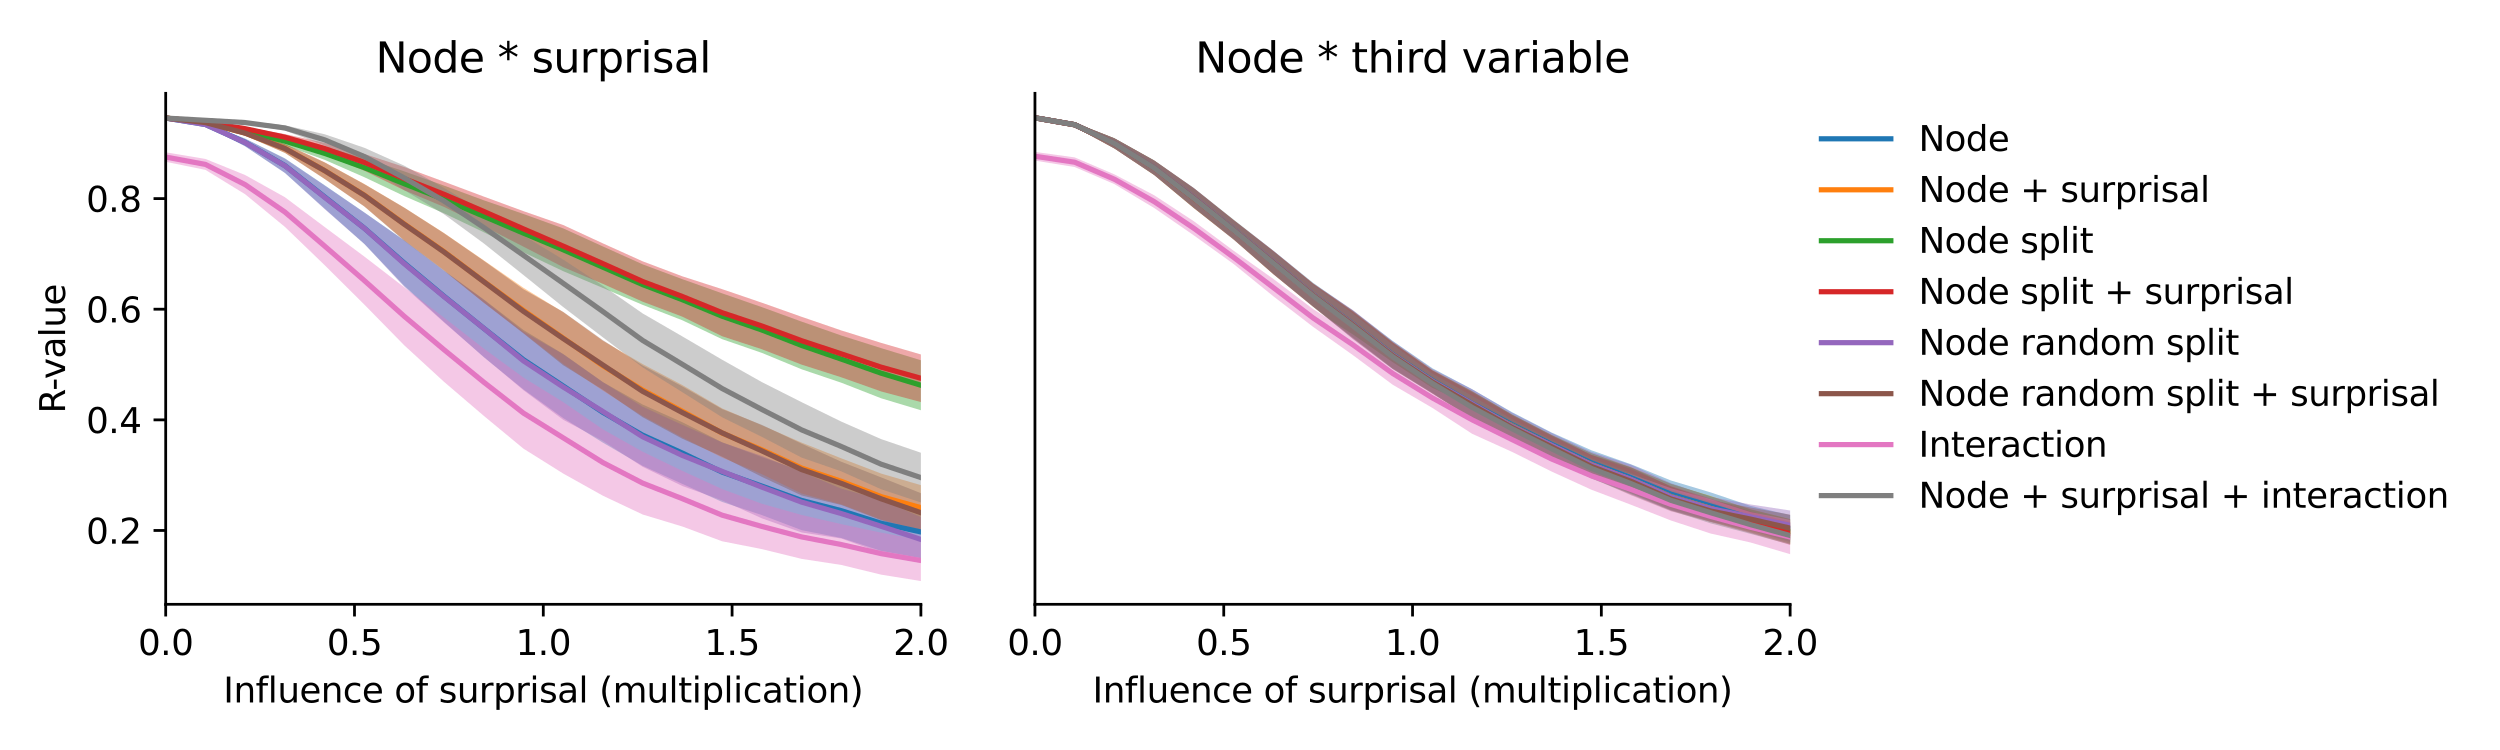 <?xml version="1.0" encoding="utf-8" standalone="no"?>
<!DOCTYPE svg PUBLIC "-//W3C//DTD SVG 1.1//EN"
  "http://www.w3.org/Graphics/SVG/1.1/DTD/svg11.dtd">
<svg xmlns:xlink="http://www.w3.org/1999/xlink" width="720pt" height="216pt" viewBox="0 0 720 216" xmlns="http://www.w3.org/2000/svg" version="1.1">
 <defs>
  <style type="text/css">*{stroke-linejoin: round; stroke-linecap: butt}</style>
 </defs>
 <g id="figure_1">
  <g id="patch_1">
   <path d="M 0 216 
L 720 216 
L 720 0 
L 0 0 
z
" style="fill: #ffffff"/>
  </g>
  <g id="axes_1">
   <g id="patch_2">
    <path d="M 47.72 174.04 
L 265.215 174.04 
L 265.215 26.88 
L 47.72 26.88 
z
" style="fill: #ffffff"/>
   </g>
   <g id="PolyCollection_1">
    <path d="M 47.72 33.611 
L 47.72 34.358 
L 59.167 36.194 
L 70.614 42.123 
L 82.061 49.792 
L 93.508 60.082 
L 104.956 70.255 
L 116.403 82.282 
L 127.85 92.679 
L 139.297 102.847 
L 150.744 112.144 
L 162.191 120.393 
L 173.638 127.491 
L 185.085 134.162 
L 196.532 139.368 
L 207.979 144.567 
L 219.427 148.345 
L 230.874 152.686 
L 242.321 154.95 
L 253.768 158.657 
L 265.215 160.767 
L 265.215 145.644 
L 265.215 145.644 
L 253.768 142.733 
L 242.321 139.215 
L 230.874 135.587 
L 219.427 131.66 
L 207.979 127.378 
L 196.532 121.619 
L 185.085 116.511 
L 173.638 110.052 
L 162.191 101.937 
L 150.744 95.035 
L 139.297 86.209 
L 127.85 77.917 
L 116.403 69.199 
L 104.956 61.21 
L 93.508 53.353 
L 82.061 45.614 
L 70.614 39.932 
L 59.167 35.494 
L 47.72 33.611 
z
" clip-path="url(#pf34ad779d3)" style="fill: #1f77b4; fill-opacity: 0.4"/>
   </g>
   <g id="PolyCollection_2">
    <path d="M 47.72 33.624 
L 47.72 34.369 
L 59.167 35.652 
L 70.614 39.043 
L 82.061 44.03 
L 93.508 51.537 
L 104.956 59.458 
L 116.403 69.193 
L 127.85 77.836 
L 139.297 87.132 
L 150.744 95.892 
L 162.191 104.838 
L 173.638 112.522 
L 185.085 119.844 
L 196.532 126.011 
L 207.979 131.811 
L 219.427 136.585 
L 230.874 142.152 
L 242.321 145.275 
L 253.768 149.672 
L 265.215 152.697 
L 265.215 139.725 
L 265.215 139.725 
L 253.768 136.388 
L 242.321 132.012 
L 230.874 127.476 
L 219.427 122.502 
L 207.979 117.616 
L 196.532 110.908 
L 185.085 104.849 
L 173.638 98.169 
L 162.191 89.894 
L 150.744 82.871 
L 139.297 74.961 
L 127.85 67.093 
L 116.403 59.783 
L 104.956 53.004 
L 93.508 46.751 
L 82.061 41.451 
L 70.614 37.613 
L 59.167 34.932 
L 47.72 33.624 
z
" clip-path="url(#pf34ad779d3)" style="fill: #ff7f0e; fill-opacity: 0.4"/>
   </g>
   <g id="PolyCollection_3">
    <path d="M 47.72 33.622 
L 47.72 34.371 
L 59.167 35.75 
L 70.614 38.404 
L 82.061 41.867 
L 93.508 46.04 
L 104.956 51.048 
L 116.403 56.463 
L 127.85 61.419 
L 139.297 66.871 
L 150.744 72.666 
L 162.191 78.093 
L 173.638 82.944 
L 185.085 87.806 
L 196.532 92.25 
L 207.979 97.687 
L 219.427 101.638 
L 230.874 106.362 
L 242.321 110.234 
L 253.768 114.71 
L 265.215 118.155 
L 265.215 103.754 
L 265.215 103.754 
L 253.768 100.261 
L 242.321 96.642 
L 230.874 92.627 
L 219.427 88.46 
L 207.979 84.484 
L 196.532 80.412 
L 185.085 76.136 
L 173.638 70.984 
L 162.191 65.77 
L 150.744 61.624 
L 139.297 57.673 
L 127.85 53.441 
L 116.403 49.347 
L 104.956 45.535 
L 93.508 42.325 
L 82.061 39.418 
L 70.614 37.253 
L 59.167 35.086 
L 47.72 33.622 
z
" clip-path="url(#pf34ad779d3)" style="fill: #2ca02c; fill-opacity: 0.4"/>
   </g>
   <g id="PolyCollection_4">
    <path d="M 47.72 33.637 
L 47.72 34.379 
L 59.167 35.557 
L 70.614 37.566 
L 82.061 40.4 
L 93.508 44.434 
L 104.956 49.192 
L 116.403 54.8 
L 127.85 59.585 
L 139.297 65.172 
L 150.744 71.037 
L 162.191 76.941 
L 173.638 81.76 
L 185.085 86.891 
L 196.532 91.211 
L 207.979 96.843 
L 219.427 100.59 
L 230.874 105.021 
L 242.321 108.676 
L 253.768 112.741 
L 265.215 115.801 
L 265.215 102.082 
L 265.215 102.082 
L 253.768 98.746 
L 242.321 95.174 
L 230.874 91.242 
L 219.427 87.184 
L 207.979 83.28 
L 196.532 79.586 
L 185.085 75.26 
L 173.638 70.097 
L 162.191 64.802 
L 150.744 60.809 
L 139.297 56.601 
L 127.85 52.315 
L 116.403 48.094 
L 104.956 44.351 
L 93.508 41.142 
L 82.061 38.624 
L 70.614 36.558 
L 59.167 34.841 
L 47.72 33.637 
z
" clip-path="url(#pf34ad779d3)" style="fill: #d62728; fill-opacity: 0.4"/>
   </g>
   <g id="PolyCollection_5">
    <path d="M 47.72 33.629 
L 47.72 34.363 
L 59.167 36.202 
L 70.614 42.163 
L 82.061 49.802 
L 93.508 60.231 
L 104.956 70.287 
L 116.403 82.586 
L 127.85 92.839 
L 139.297 102.747 
L 150.744 112.372 
L 162.191 120.892 
L 173.638 126.981 
L 185.085 134.443 
L 196.532 139.983 
L 207.979 144.113 
L 219.427 149.288 
L 230.874 153.361 
L 242.321 155.099 
L 253.768 159.227 
L 265.215 161.815 
L 265.215 148.906 
L 265.215 148.906 
L 253.768 143.93 
L 242.321 140.738 
L 230.874 135.883 
L 219.427 131.311 
L 207.979 127.427 
L 196.532 122.366 
L 185.085 117.141 
L 173.638 110.063 
L 162.191 102.009 
L 150.744 95.488 
L 139.297 86.348 
L 127.85 77.965 
L 116.403 69.281 
L 104.956 61.246 
L 93.508 53.451 
L 82.061 45.717 
L 70.614 39.96 
L 59.167 35.521 
L 47.72 33.629 
z
" clip-path="url(#pf34ad779d3)" style="fill: #9467bd; fill-opacity: 0.4"/>
   </g>
   <g id="PolyCollection_6">
    <path d="M 47.72 33.643 
L 47.72 34.375 
L 59.167 35.659 
L 70.614 39.072 
L 82.061 44.046 
L 93.508 51.551 
L 104.956 59.496 
L 116.403 69.361 
L 127.85 77.979 
L 139.297 87.16 
L 150.744 96.021 
L 162.191 105.187 
L 173.638 112.278 
L 185.085 120.169 
L 196.532 126.373 
L 207.979 131.53 
L 219.427 137.346 
L 230.874 142.704 
L 242.321 145.459 
L 253.768 149.835 
L 265.215 153.286 
L 265.215 142.037 
L 265.215 142.037 
L 253.768 137.487 
L 242.321 132.994 
L 230.874 127.788 
L 219.427 122.367 
L 207.979 117.82 
L 196.532 111.298 
L 185.085 105.264 
L 173.638 97.978 
L 162.191 89.812 
L 150.744 83.306 
L 139.297 75.074 
L 127.85 67.152 
L 116.403 59.8 
L 104.956 53.068 
L 93.508 46.786 
L 82.061 41.509 
L 70.614 37.634 
L 59.167 34.959 
L 47.72 33.643 
z
" clip-path="url(#pf34ad779d3)" style="fill: #8c564b; fill-opacity: 0.4"/>
   </g>
   <g id="PolyCollection_7">
    <path d="M 47.72 43.867 
L 47.72 46.604 
L 59.167 48.928 
L 70.614 55.952 
L 82.061 65.351 
L 93.508 76.381 
L 104.956 87.75 
L 116.403 99.426 
L 127.85 109.943 
L 139.297 119.734 
L 150.744 129.202 
L 162.191 136.376 
L 173.638 142.77 
L 185.085 148.18 
L 196.532 151.642 
L 207.979 155.897 
L 219.427 158.146 
L 230.874 160.961 
L 242.321 162.715 
L 253.768 165.501 
L 265.215 167.351 
L 265.215 155.513 
L 265.215 155.513 
L 253.768 153.402 
L 242.321 150.961 
L 230.874 148.315 
L 219.427 145.088 
L 207.979 140.856 
L 196.532 135.626 
L 185.085 130.094 
L 173.638 123.663 
L 162.191 115.799 
L 150.744 108.733 
L 139.297 100.361 
L 127.85 91.446 
L 116.403 82.724 
L 104.956 73.909 
L 93.508 65.383 
L 82.061 56.802 
L 70.614 50.416 
L 59.167 45.772 
L 47.72 43.867 
z
" clip-path="url(#pf34ad779d3)" style="fill: #e377c2; fill-opacity: 0.4"/>
   </g>
   <g id="PolyCollection_8">
    <path d="M 47.72 33.639 
L 47.72 34.375 
L 59.167 35.007 
L 70.614 35.757 
L 82.061 37.614 
L 93.508 41.899 
L 104.956 47.642 
L 116.403 54.75 
L 127.85 61.692 
L 139.297 70.078 
L 150.744 79.202 
L 162.191 88.423 
L 173.638 97.161 
L 185.085 105.81 
L 196.532 112.971 
L 207.979 120.191 
L 219.427 125.828 
L 230.874 131.799 
L 242.321 135.767 
L 253.768 140.914 
L 265.215 144.713 
L 265.215 130.389 
L 265.215 130.389 
L 253.768 126.466 
L 242.321 121.434 
L 230.874 115.829 
L 219.427 110.051 
L 207.979 103.609 
L 196.532 96.897 
L 185.085 90.272 
L 173.638 82.3 
L 162.191 74.74 
L 150.744 67.837 
L 139.297 60.935 
L 127.85 54.094 
L 116.403 47.709 
L 104.956 42.571 
L 93.508 38.669 
L 82.061 36.095 
L 70.614 34.851 
L 59.167 34.286 
L 47.72 33.639 
z
" clip-path="url(#pf34ad779d3)" style="fill: #7f7f7f; fill-opacity: 0.4"/>
   </g>
   <g id="matplotlib.axis_1">
    <g id="xtick_1">
     <g id="line2d_1">
      <defs>
       <path id="mebeae26f08" d="M 0 0 
L 0 3.5 
" style="stroke: #000000; stroke-width: 0.8"/>
      </defs>
      <g>
       <use xlink:href="#mebeae26f08" x="47.72" y="174.04" style="stroke: #000000; stroke-width: 0.8"/>
      </g>
     </g>
     <g id="text_1">
      <!-- 0.0 -->
      <g transform="translate(39.768 188.638)scale(0.1 -0.1)">
       <defs>
        <path id="DejaVuSans-30" d="M 2034 4250 
Q 1547 4250 1301 3770 
Q 1056 3291 1056 2328 
Q 1056 1369 1301 889 
Q 1547 409 2034 409 
Q 2525 409 2770 889 
Q 3016 1369 3016 2328 
Q 3016 3291 2770 3770 
Q 2525 4250 2034 4250 
z
M 2034 4750 
Q 2819 4750 3233 4129 
Q 3647 3509 3647 2328 
Q 3647 1150 3233 529 
Q 2819 -91 2034 -91 
Q 1250 -91 836 529 
Q 422 1150 422 2328 
Q 422 3509 836 4129 
Q 1250 4750 2034 4750 
z
" transform="scale(0.016)"/>
        <path id="DejaVuSans-2e" d="M 684 794 
L 1344 794 
L 1344 0 
L 684 0 
L 684 794 
z
" transform="scale(0.016)"/>
       </defs>
       <use xlink:href="#DejaVuSans-30"/>
       <use xlink:href="#DejaVuSans-2e" x="63.623"/>
       <use xlink:href="#DejaVuSans-30" x="95.41"/>
      </g>
     </g>
    </g>
    <g id="xtick_2">
     <g id="line2d_2">
      <g>
       <use xlink:href="#mebeae26f08" x="102.094" y="174.04" style="stroke: #000000; stroke-width: 0.8"/>
      </g>
     </g>
     <g id="text_2">
      <!-- 0.5 -->
      <g transform="translate(94.142 188.638)scale(0.1 -0.1)">
       <defs>
        <path id="DejaVuSans-35" d="M 691 4666 
L 3169 4666 
L 3169 4134 
L 1269 4134 
L 1269 2991 
Q 1406 3038 1543 3061 
Q 1681 3084 1819 3084 
Q 2600 3084 3056 2656 
Q 3513 2228 3513 1497 
Q 3513 744 3044 326 
Q 2575 -91 1722 -91 
Q 1428 -91 1123 -41 
Q 819 9 494 109 
L 494 744 
Q 775 591 1075 516 
Q 1375 441 1709 441 
Q 2250 441 2565 725 
Q 2881 1009 2881 1497 
Q 2881 1984 2565 2268 
Q 2250 2553 1709 2553 
Q 1456 2553 1204 2497 
Q 953 2441 691 2322 
L 691 4666 
z
" transform="scale(0.016)"/>
       </defs>
       <use xlink:href="#DejaVuSans-30"/>
       <use xlink:href="#DejaVuSans-2e" x="63.623"/>
       <use xlink:href="#DejaVuSans-35" x="95.41"/>
      </g>
     </g>
    </g>
    <g id="xtick_3">
     <g id="line2d_3">
      <g>
       <use xlink:href="#mebeae26f08" x="156.468" y="174.04" style="stroke: #000000; stroke-width: 0.8"/>
      </g>
     </g>
     <g id="text_3">
      <!-- 1.0 -->
      <g transform="translate(148.516 188.638)scale(0.1 -0.1)">
       <defs>
        <path id="DejaVuSans-31" d="M 794 531 
L 1825 531 
L 1825 4091 
L 703 3866 
L 703 4441 
L 1819 4666 
L 2450 4666 
L 2450 531 
L 3481 531 
L 3481 0 
L 794 0 
L 794 531 
z
" transform="scale(0.016)"/>
       </defs>
       <use xlink:href="#DejaVuSans-31"/>
       <use xlink:href="#DejaVuSans-2e" x="63.623"/>
       <use xlink:href="#DejaVuSans-30" x="95.41"/>
      </g>
     </g>
    </g>
    <g id="xtick_4">
     <g id="line2d_4">
      <g>
       <use xlink:href="#mebeae26f08" x="210.841" y="174.04" style="stroke: #000000; stroke-width: 0.8"/>
      </g>
     </g>
     <g id="text_4">
      <!-- 1.5 -->
      <g transform="translate(202.89 188.638)scale(0.1 -0.1)">
       <use xlink:href="#DejaVuSans-31"/>
       <use xlink:href="#DejaVuSans-2e" x="63.623"/>
       <use xlink:href="#DejaVuSans-35" x="95.41"/>
      </g>
     </g>
    </g>
    <g id="xtick_5">
     <g id="line2d_5">
      <g>
       <use xlink:href="#mebeae26f08" x="265.215" y="174.04" style="stroke: #000000; stroke-width: 0.8"/>
      </g>
     </g>
     <g id="text_5">
      <!-- 2.0 -->
      <g transform="translate(257.263 188.638)scale(0.1 -0.1)">
       <defs>
        <path id="DejaVuSans-32" d="M 1228 531 
L 3431 531 
L 3431 0 
L 469 0 
L 469 531 
Q 828 903 1448 1529 
Q 2069 2156 2228 2338 
Q 2531 2678 2651 2914 
Q 2772 3150 2772 3378 
Q 2772 3750 2511 3984 
Q 2250 4219 1831 4219 
Q 1534 4219 1204 4116 
Q 875 4013 500 3803 
L 500 4441 
Q 881 4594 1212 4672 
Q 1544 4750 1819 4750 
Q 2544 4750 2975 4387 
Q 3406 4025 3406 3419 
Q 3406 3131 3298 2873 
Q 3191 2616 2906 2266 
Q 2828 2175 2409 1742 
Q 1991 1309 1228 531 
z
" transform="scale(0.016)"/>
       </defs>
       <use xlink:href="#DejaVuSans-32"/>
       <use xlink:href="#DejaVuSans-2e" x="63.623"/>
       <use xlink:href="#DejaVuSans-30" x="95.41"/>
      </g>
     </g>
    </g>
    <g id="text_6">
     <!-- Influence of surprisal (multiplication) -->
     <g transform="translate(64.321 202.317)scale(0.1 -0.1)">
      <defs>
       <path id="DejaVuSans-49" d="M 628 4666 
L 1259 4666 
L 1259 0 
L 628 0 
L 628 4666 
z
" transform="scale(0.016)"/>
       <path id="DejaVuSans-6e" d="M 3513 2113 
L 3513 0 
L 2938 0 
L 2938 2094 
Q 2938 2591 2744 2837 
Q 2550 3084 2163 3084 
Q 1697 3084 1428 2787 
Q 1159 2491 1159 1978 
L 1159 0 
L 581 0 
L 581 3500 
L 1159 3500 
L 1159 2956 
Q 1366 3272 1645 3428 
Q 1925 3584 2291 3584 
Q 2894 3584 3203 3211 
Q 3513 2838 3513 2113 
z
" transform="scale(0.016)"/>
       <path id="DejaVuSans-66" d="M 2375 4863 
L 2375 4384 
L 1825 4384 
Q 1516 4384 1395 4259 
Q 1275 4134 1275 3809 
L 1275 3500 
L 2222 3500 
L 2222 3053 
L 1275 3053 
L 1275 0 
L 697 0 
L 697 3053 
L 147 3053 
L 147 3500 
L 697 3500 
L 697 3744 
Q 697 4328 969 4595 
Q 1241 4863 1831 4863 
L 2375 4863 
z
" transform="scale(0.016)"/>
       <path id="DejaVuSans-6c" d="M 603 4863 
L 1178 4863 
L 1178 0 
L 603 0 
L 603 4863 
z
" transform="scale(0.016)"/>
       <path id="DejaVuSans-75" d="M 544 1381 
L 544 3500 
L 1119 3500 
L 1119 1403 
Q 1119 906 1312 657 
Q 1506 409 1894 409 
Q 2359 409 2629 706 
Q 2900 1003 2900 1516 
L 2900 3500 
L 3475 3500 
L 3475 0 
L 2900 0 
L 2900 538 
Q 2691 219 2414 64 
Q 2138 -91 1772 -91 
Q 1169 -91 856 284 
Q 544 659 544 1381 
z
M 1991 3584 
L 1991 3584 
z
" transform="scale(0.016)"/>
       <path id="DejaVuSans-65" d="M 3597 1894 
L 3597 1613 
L 953 1613 
Q 991 1019 1311 708 
Q 1631 397 2203 397 
Q 2534 397 2845 478 
Q 3156 559 3463 722 
L 3463 178 
Q 3153 47 2828 -22 
Q 2503 -91 2169 -91 
Q 1331 -91 842 396 
Q 353 884 353 1716 
Q 353 2575 817 3079 
Q 1281 3584 2069 3584 
Q 2775 3584 3186 3129 
Q 3597 2675 3597 1894 
z
M 3022 2063 
Q 3016 2534 2758 2815 
Q 2500 3097 2075 3097 
Q 1594 3097 1305 2825 
Q 1016 2553 972 2059 
L 3022 2063 
z
" transform="scale(0.016)"/>
       <path id="DejaVuSans-63" d="M 3122 3366 
L 3122 2828 
Q 2878 2963 2633 3030 
Q 2388 3097 2138 3097 
Q 1578 3097 1268 2742 
Q 959 2388 959 1747 
Q 959 1106 1268 751 
Q 1578 397 2138 397 
Q 2388 397 2633 464 
Q 2878 531 3122 666 
L 3122 134 
Q 2881 22 2623 -34 
Q 2366 -91 2075 -91 
Q 1284 -91 818 406 
Q 353 903 353 1747 
Q 353 2603 823 3093 
Q 1294 3584 2113 3584 
Q 2378 3584 2631 3529 
Q 2884 3475 3122 3366 
z
" transform="scale(0.016)"/>
       <path id="DejaVuSans-20" transform="scale(0.016)"/>
       <path id="DejaVuSans-6f" d="M 1959 3097 
Q 1497 3097 1228 2736 
Q 959 2375 959 1747 
Q 959 1119 1226 758 
Q 1494 397 1959 397 
Q 2419 397 2687 759 
Q 2956 1122 2956 1747 
Q 2956 2369 2687 2733 
Q 2419 3097 1959 3097 
z
M 1959 3584 
Q 2709 3584 3137 3096 
Q 3566 2609 3566 1747 
Q 3566 888 3137 398 
Q 2709 -91 1959 -91 
Q 1206 -91 779 398 
Q 353 888 353 1747 
Q 353 2609 779 3096 
Q 1206 3584 1959 3584 
z
" transform="scale(0.016)"/>
       <path id="DejaVuSans-73" d="M 2834 3397 
L 2834 2853 
Q 2591 2978 2328 3040 
Q 2066 3103 1784 3103 
Q 1356 3103 1142 2972 
Q 928 2841 928 2578 
Q 928 2378 1081 2264 
Q 1234 2150 1697 2047 
L 1894 2003 
Q 2506 1872 2764 1633 
Q 3022 1394 3022 966 
Q 3022 478 2636 193 
Q 2250 -91 1575 -91 
Q 1294 -91 989 -36 
Q 684 19 347 128 
L 347 722 
Q 666 556 975 473 
Q 1284 391 1588 391 
Q 1994 391 2212 530 
Q 2431 669 2431 922 
Q 2431 1156 2273 1281 
Q 2116 1406 1581 1522 
L 1381 1569 
Q 847 1681 609 1914 
Q 372 2147 372 2553 
Q 372 3047 722 3315 
Q 1072 3584 1716 3584 
Q 2034 3584 2315 3537 
Q 2597 3491 2834 3397 
z
" transform="scale(0.016)"/>
       <path id="DejaVuSans-72" d="M 2631 2963 
Q 2534 3019 2420 3045 
Q 2306 3072 2169 3072 
Q 1681 3072 1420 2755 
Q 1159 2438 1159 1844 
L 1159 0 
L 581 0 
L 581 3500 
L 1159 3500 
L 1159 2956 
Q 1341 3275 1631 3429 
Q 1922 3584 2338 3584 
Q 2397 3584 2469 3576 
Q 2541 3569 2628 3553 
L 2631 2963 
z
" transform="scale(0.016)"/>
       <path id="DejaVuSans-70" d="M 1159 525 
L 1159 -1331 
L 581 -1331 
L 581 3500 
L 1159 3500 
L 1159 2969 
Q 1341 3281 1617 3432 
Q 1894 3584 2278 3584 
Q 2916 3584 3314 3078 
Q 3713 2572 3713 1747 
Q 3713 922 3314 415 
Q 2916 -91 2278 -91 
Q 1894 -91 1617 61 
Q 1341 213 1159 525 
z
M 3116 1747 
Q 3116 2381 2855 2742 
Q 2594 3103 2138 3103 
Q 1681 3103 1420 2742 
Q 1159 2381 1159 1747 
Q 1159 1113 1420 752 
Q 1681 391 2138 391 
Q 2594 391 2855 752 
Q 3116 1113 3116 1747 
z
" transform="scale(0.016)"/>
       <path id="DejaVuSans-69" d="M 603 3500 
L 1178 3500 
L 1178 0 
L 603 0 
L 603 3500 
z
M 603 4863 
L 1178 4863 
L 1178 4134 
L 603 4134 
L 603 4863 
z
" transform="scale(0.016)"/>
       <path id="DejaVuSans-61" d="M 2194 1759 
Q 1497 1759 1228 1600 
Q 959 1441 959 1056 
Q 959 750 1161 570 
Q 1363 391 1709 391 
Q 2188 391 2477 730 
Q 2766 1069 2766 1631 
L 2766 1759 
L 2194 1759 
z
M 3341 1997 
L 3341 0 
L 2766 0 
L 2766 531 
Q 2569 213 2275 61 
Q 1981 -91 1556 -91 
Q 1019 -91 701 211 
Q 384 513 384 1019 
Q 384 1609 779 1909 
Q 1175 2209 1959 2209 
L 2766 2209 
L 2766 2266 
Q 2766 2663 2505 2880 
Q 2244 3097 1772 3097 
Q 1472 3097 1187 3025 
Q 903 2953 641 2809 
L 641 3341 
Q 956 3463 1253 3523 
Q 1550 3584 1831 3584 
Q 2591 3584 2966 3190 
Q 3341 2797 3341 1997 
z
" transform="scale(0.016)"/>
       <path id="DejaVuSans-28" d="M 1984 4856 
Q 1566 4138 1362 3434 
Q 1159 2731 1159 2009 
Q 1159 1288 1364 580 
Q 1569 -128 1984 -844 
L 1484 -844 
Q 1016 -109 783 600 
Q 550 1309 550 2009 
Q 550 2706 781 3412 
Q 1013 4119 1484 4856 
L 1984 4856 
z
" transform="scale(0.016)"/>
       <path id="DejaVuSans-6d" d="M 3328 2828 
Q 3544 3216 3844 3400 
Q 4144 3584 4550 3584 
Q 5097 3584 5394 3201 
Q 5691 2819 5691 2113 
L 5691 0 
L 5113 0 
L 5113 2094 
Q 5113 2597 4934 2840 
Q 4756 3084 4391 3084 
Q 3944 3084 3684 2787 
Q 3425 2491 3425 1978 
L 3425 0 
L 2847 0 
L 2847 2094 
Q 2847 2600 2669 2842 
Q 2491 3084 2119 3084 
Q 1678 3084 1418 2786 
Q 1159 2488 1159 1978 
L 1159 0 
L 581 0 
L 581 3500 
L 1159 3500 
L 1159 2956 
Q 1356 3278 1631 3431 
Q 1906 3584 2284 3584 
Q 2666 3584 2933 3390 
Q 3200 3197 3328 2828 
z
" transform="scale(0.016)"/>
       <path id="DejaVuSans-74" d="M 1172 4494 
L 1172 3500 
L 2356 3500 
L 2356 3053 
L 1172 3053 
L 1172 1153 
Q 1172 725 1289 603 
Q 1406 481 1766 481 
L 2356 481 
L 2356 0 
L 1766 0 
Q 1100 0 847 248 
Q 594 497 594 1153 
L 594 3053 
L 172 3053 
L 172 3500 
L 594 3500 
L 594 4494 
L 1172 4494 
z
" transform="scale(0.016)"/>
       <path id="DejaVuSans-29" d="M 513 4856 
L 1013 4856 
Q 1481 4119 1714 3412 
Q 1947 2706 1947 2009 
Q 1947 1309 1714 600 
Q 1481 -109 1013 -844 
L 513 -844 
Q 928 -128 1133 580 
Q 1338 1288 1338 2009 
Q 1338 2731 1133 3434 
Q 928 4138 513 4856 
z
" transform="scale(0.016)"/>
      </defs>
      <use xlink:href="#DejaVuSans-49"/>
      <use xlink:href="#DejaVuSans-6e" x="29.492"/>
      <use xlink:href="#DejaVuSans-66" x="92.871"/>
      <use xlink:href="#DejaVuSans-6c" x="128.076"/>
      <use xlink:href="#DejaVuSans-75" x="155.859"/>
      <use xlink:href="#DejaVuSans-65" x="219.238"/>
      <use xlink:href="#DejaVuSans-6e" x="280.762"/>
      <use xlink:href="#DejaVuSans-63" x="344.141"/>
      <use xlink:href="#DejaVuSans-65" x="399.121"/>
      <use xlink:href="#DejaVuSans-20" x="460.645"/>
      <use xlink:href="#DejaVuSans-6f" x="492.432"/>
      <use xlink:href="#DejaVuSans-66" x="553.613"/>
      <use xlink:href="#DejaVuSans-20" x="588.818"/>
      <use xlink:href="#DejaVuSans-73" x="620.605"/>
      <use xlink:href="#DejaVuSans-75" x="672.705"/>
      <use xlink:href="#DejaVuSans-72" x="736.084"/>
      <use xlink:href="#DejaVuSans-70" x="777.197"/>
      <use xlink:href="#DejaVuSans-72" x="840.674"/>
      <use xlink:href="#DejaVuSans-69" x="881.787"/>
      <use xlink:href="#DejaVuSans-73" x="909.57"/>
      <use xlink:href="#DejaVuSans-61" x="961.67"/>
      <use xlink:href="#DejaVuSans-6c" x="1022.949"/>
      <use xlink:href="#DejaVuSans-20" x="1050.732"/>
      <use xlink:href="#DejaVuSans-28" x="1082.52"/>
      <use xlink:href="#DejaVuSans-6d" x="1121.533"/>
      <use xlink:href="#DejaVuSans-75" x="1218.945"/>
      <use xlink:href="#DejaVuSans-6c" x="1282.324"/>
      <use xlink:href="#DejaVuSans-74" x="1310.107"/>
      <use xlink:href="#DejaVuSans-69" x="1349.316"/>
      <use xlink:href="#DejaVuSans-70" x="1377.1"/>
      <use xlink:href="#DejaVuSans-6c" x="1440.576"/>
      <use xlink:href="#DejaVuSans-69" x="1468.359"/>
      <use xlink:href="#DejaVuSans-63" x="1496.143"/>
      <use xlink:href="#DejaVuSans-61" x="1551.123"/>
      <use xlink:href="#DejaVuSans-74" x="1612.402"/>
      <use xlink:href="#DejaVuSans-69" x="1651.611"/>
      <use xlink:href="#DejaVuSans-6f" x="1679.395"/>
      <use xlink:href="#DejaVuSans-6e" x="1740.576"/>
      <use xlink:href="#DejaVuSans-29" x="1803.955"/>
     </g>
    </g>
   </g>
   <g id="matplotlib.axis_2">
    <g id="ytick_1">
     <g id="line2d_6">
      <defs>
       <path id="m0af2de44a1" d="M 0 0 
L -3.5 0 
" style="stroke: #000000; stroke-width: 0.8"/>
      </defs>
      <g>
       <use xlink:href="#m0af2de44a1" x="47.72" y="152.78" style="stroke: #000000; stroke-width: 0.8"/>
      </g>
     </g>
     <g id="text_7">
      <!-- 0.2 -->
      <g transform="translate(24.817 156.579)scale(0.1 -0.1)">
       <use xlink:href="#DejaVuSans-30"/>
       <use xlink:href="#DejaVuSans-2e" x="63.623"/>
       <use xlink:href="#DejaVuSans-32" x="95.41"/>
      </g>
     </g>
    </g>
    <g id="ytick_2">
     <g id="line2d_7">
      <g>
       <use xlink:href="#m0af2de44a1" x="47.72" y="120.917" style="stroke: #000000; stroke-width: 0.8"/>
      </g>
     </g>
     <g id="text_8">
      <!-- 0.4 -->
      <g transform="translate(24.817 124.717)scale(0.1 -0.1)">
       <defs>
        <path id="DejaVuSans-34" d="M 2419 4116 
L 825 1625 
L 2419 1625 
L 2419 4116 
z
M 2253 4666 
L 3047 4666 
L 3047 1625 
L 3713 1625 
L 3713 1100 
L 3047 1100 
L 3047 0 
L 2419 0 
L 2419 1100 
L 313 1100 
L 313 1709 
L 2253 4666 
z
" transform="scale(0.016)"/>
       </defs>
       <use xlink:href="#DejaVuSans-30"/>
       <use xlink:href="#DejaVuSans-2e" x="63.623"/>
       <use xlink:href="#DejaVuSans-34" x="95.41"/>
      </g>
     </g>
    </g>
    <g id="ytick_3">
     <g id="line2d_8">
      <g>
       <use xlink:href="#m0af2de44a1" x="47.72" y="89.055" style="stroke: #000000; stroke-width: 0.8"/>
      </g>
     </g>
     <g id="text_9">
      <!-- 0.6 -->
      <g transform="translate(24.817 92.854)scale(0.1 -0.1)">
       <defs>
        <path id="DejaVuSans-36" d="M 2113 2584 
Q 1688 2584 1439 2293 
Q 1191 2003 1191 1497 
Q 1191 994 1439 701 
Q 1688 409 2113 409 
Q 2538 409 2786 701 
Q 3034 994 3034 1497 
Q 3034 2003 2786 2293 
Q 2538 2584 2113 2584 
z
M 3366 4563 
L 3366 3988 
Q 3128 4100 2886 4159 
Q 2644 4219 2406 4219 
Q 1781 4219 1451 3797 
Q 1122 3375 1075 2522 
Q 1259 2794 1537 2939 
Q 1816 3084 2150 3084 
Q 2853 3084 3261 2657 
Q 3669 2231 3669 1497 
Q 3669 778 3244 343 
Q 2819 -91 2113 -91 
Q 1303 -91 875 529 
Q 447 1150 447 2328 
Q 447 3434 972 4092 
Q 1497 4750 2381 4750 
Q 2619 4750 2861 4703 
Q 3103 4656 3366 4563 
z
" transform="scale(0.016)"/>
       </defs>
       <use xlink:href="#DejaVuSans-30"/>
       <use xlink:href="#DejaVuSans-2e" x="63.623"/>
       <use xlink:href="#DejaVuSans-36" x="95.41"/>
      </g>
     </g>
    </g>
    <g id="ytick_4">
     <g id="line2d_9">
      <g>
       <use xlink:href="#m0af2de44a1" x="47.72" y="57.192" style="stroke: #000000; stroke-width: 0.8"/>
      </g>
     </g>
     <g id="text_10">
      <!-- 0.8 -->
      <g transform="translate(24.817 60.991)scale(0.1 -0.1)">
       <defs>
        <path id="DejaVuSans-38" d="M 2034 2216 
Q 1584 2216 1326 1975 
Q 1069 1734 1069 1313 
Q 1069 891 1326 650 
Q 1584 409 2034 409 
Q 2484 409 2743 651 
Q 3003 894 3003 1313 
Q 3003 1734 2745 1975 
Q 2488 2216 2034 2216 
z
M 1403 2484 
Q 997 2584 770 2862 
Q 544 3141 544 3541 
Q 544 4100 942 4425 
Q 1341 4750 2034 4750 
Q 2731 4750 3128 4425 
Q 3525 4100 3525 3541 
Q 3525 3141 3298 2862 
Q 3072 2584 2669 2484 
Q 3125 2378 3379 2068 
Q 3634 1759 3634 1313 
Q 3634 634 3220 271 
Q 2806 -91 2034 -91 
Q 1263 -91 848 271 
Q 434 634 434 1313 
Q 434 1759 690 2068 
Q 947 2378 1403 2484 
z
M 1172 3481 
Q 1172 3119 1398 2916 
Q 1625 2713 2034 2713 
Q 2441 2713 2670 2916 
Q 2900 3119 2900 3481 
Q 2900 3844 2670 4047 
Q 2441 4250 2034 4250 
Q 1625 4250 1398 4047 
Q 1172 3844 1172 3481 
z
" transform="scale(0.016)"/>
       </defs>
       <use xlink:href="#DejaVuSans-30"/>
       <use xlink:href="#DejaVuSans-2e" x="63.623"/>
       <use xlink:href="#DejaVuSans-38" x="95.41"/>
      </g>
     </g>
    </g>
    <g id="text_11">
     <!-- R-value -->
     <g transform="translate(18.737 119.065)rotate(-90)scale(0.1 -0.1)">
      <defs>
       <path id="DejaVuSans-52" d="M 2841 2188 
Q 3044 2119 3236 1894 
Q 3428 1669 3622 1275 
L 4263 0 
L 3584 0 
L 2988 1197 
Q 2756 1666 2539 1819 
Q 2322 1972 1947 1972 
L 1259 1972 
L 1259 0 
L 628 0 
L 628 4666 
L 2053 4666 
Q 2853 4666 3247 4331 
Q 3641 3997 3641 3322 
Q 3641 2881 3436 2590 
Q 3231 2300 2841 2188 
z
M 1259 4147 
L 1259 2491 
L 2053 2491 
Q 2509 2491 2742 2702 
Q 2975 2913 2975 3322 
Q 2975 3731 2742 3939 
Q 2509 4147 2053 4147 
L 1259 4147 
z
" transform="scale(0.016)"/>
       <path id="DejaVuSans-2d" d="M 313 2009 
L 1997 2009 
L 1997 1497 
L 313 1497 
L 313 2009 
z
" transform="scale(0.016)"/>
       <path id="DejaVuSans-76" d="M 191 3500 
L 800 3500 
L 1894 563 
L 2988 3500 
L 3597 3500 
L 2284 0 
L 1503 0 
L 191 3500 
z
" transform="scale(0.016)"/>
      </defs>
      <use xlink:href="#DejaVuSans-52"/>
      <use xlink:href="#DejaVuSans-2d" x="65.482"/>
      <use xlink:href="#DejaVuSans-76" x="98.941"/>
      <use xlink:href="#DejaVuSans-61" x="158.121"/>
      <use xlink:href="#DejaVuSans-6c" x="219.4"/>
      <use xlink:href="#DejaVuSans-75" x="247.184"/>
      <use xlink:href="#DejaVuSans-65" x="310.562"/>
     </g>
    </g>
   </g>
   <g id="line2d_10">
    <path d="M 47.72 33.984 
L 59.167 35.844 
L 70.614 41.028 
L 82.061 47.703 
L 93.508 56.718 
L 104.956 65.732 
L 116.403 75.74 
L 127.85 85.298 
L 139.297 94.528 
L 150.744 103.59 
L 162.191 111.165 
L 173.638 118.771 
L 185.085 125.336 
L 196.532 130.494 
L 207.979 135.972 
L 219.427 140.002 
L 230.874 144.136 
L 242.321 147.082 
L 253.768 150.695 
L 265.215 153.205 
" clip-path="url(#pf34ad779d3)" style="fill: none; stroke: #1f77b4; stroke-width: 1.5; stroke-linecap: square"/>
   </g>
   <g id="line2d_11">
    <path d="M 47.72 33.996 
L 59.167 35.292 
L 70.614 38.328 
L 82.061 42.74 
L 93.508 49.144 
L 104.956 56.231 
L 116.403 64.488 
L 127.85 72.464 
L 139.297 81.047 
L 150.744 89.381 
L 162.191 97.366 
L 173.638 105.345 
L 185.085 112.347 
L 196.532 118.46 
L 207.979 124.714 
L 219.427 129.544 
L 230.874 134.814 
L 242.321 138.643 
L 253.768 143.03 
L 265.215 146.211 
" clip-path="url(#pf34ad779d3)" style="fill: none; stroke: #ff7f0e; stroke-width: 1.5; stroke-linecap: square"/>
   </g>
   <g id="line2d_12">
    <path d="M 47.72 33.996 
L 59.167 35.418 
L 70.614 37.828 
L 82.061 40.643 
L 93.508 44.183 
L 104.956 48.292 
L 116.403 52.905 
L 127.85 57.43 
L 139.297 62.272 
L 150.744 67.145 
L 162.191 71.931 
L 173.638 76.964 
L 185.085 81.971 
L 196.532 86.331 
L 207.979 91.085 
L 219.427 95.049 
L 230.874 99.494 
L 242.321 103.438 
L 253.768 107.485 
L 265.215 110.954 
" clip-path="url(#pf34ad779d3)" style="fill: none; stroke: #2ca02c; stroke-width: 1.5; stroke-linecap: square"/>
   </g>
   <g id="line2d_13">
    <path d="M 47.72 34.008 
L 59.167 35.199 
L 70.614 37.062 
L 82.061 39.512 
L 93.508 42.788 
L 104.956 46.772 
L 116.403 51.447 
L 127.85 55.95 
L 139.297 60.886 
L 150.744 65.923 
L 162.191 70.872 
L 173.638 75.929 
L 185.085 81.075 
L 196.532 85.399 
L 207.979 90.061 
L 219.427 93.887 
L 230.874 98.131 
L 242.321 101.925 
L 253.768 105.744 
L 265.215 108.941 
" clip-path="url(#pf34ad779d3)" style="fill: none; stroke: #d62728; stroke-width: 1.5; stroke-linecap: square"/>
   </g>
   <g id="line2d_14">
    <path d="M 47.72 33.996 
L 59.167 35.862 
L 70.614 41.062 
L 82.061 47.76 
L 93.508 56.841 
L 104.956 65.767 
L 116.403 75.933 
L 127.85 85.402 
L 139.297 94.548 
L 150.744 103.93 
L 162.191 111.45 
L 173.638 118.522 
L 185.085 125.792 
L 196.532 131.175 
L 207.979 135.77 
L 219.427 140.3 
L 230.874 144.622 
L 242.321 147.919 
L 253.768 151.579 
L 265.215 155.36 
" clip-path="url(#pf34ad779d3)" style="fill: none; stroke: #9467bd; stroke-width: 1.5; stroke-linecap: square"/>
   </g>
   <g id="line2d_15">
    <path d="M 47.72 34.009 
L 59.167 35.309 
L 70.614 38.353 
L 82.061 42.777 
L 93.508 49.168 
L 104.956 56.282 
L 116.403 64.581 
L 127.85 72.565 
L 139.297 81.117 
L 150.744 89.663 
L 162.191 97.5 
L 173.638 105.128 
L 185.085 112.717 
L 196.532 118.835 
L 207.979 124.675 
L 219.427 129.857 
L 230.874 135.246 
L 242.321 139.227 
L 253.768 143.661 
L 265.215 147.661 
" clip-path="url(#pf34ad779d3)" style="fill: none; stroke: #8c564b; stroke-width: 1.5; stroke-linecap: square"/>
   </g>
   <g id="line2d_16">
    <path d="M 47.72 45.235 
L 59.167 47.35 
L 70.614 53.184 
L 82.061 61.077 
L 93.508 70.882 
L 104.956 80.829 
L 116.403 91.075 
L 127.85 100.695 
L 139.297 110.047 
L 150.744 118.967 
L 162.191 126.088 
L 173.638 133.217 
L 185.085 139.137 
L 196.532 143.634 
L 207.979 148.376 
L 219.427 151.617 
L 230.874 154.638 
L 242.321 156.838 
L 253.768 159.451 
L 265.215 161.432 
" clip-path="url(#pf34ad779d3)" style="fill: none; stroke: #e377c2; stroke-width: 1.5; stroke-linecap: square"/>
   </g>
   <g id="line2d_17">
    <path d="M 47.72 34.007 
L 59.167 34.646 
L 70.614 35.304 
L 82.061 36.854 
L 93.508 40.284 
L 104.956 45.107 
L 116.403 51.23 
L 127.85 57.893 
L 139.297 65.506 
L 150.744 73.52 
L 162.191 81.582 
L 173.638 89.73 
L 185.085 98.041 
L 196.532 104.934 
L 207.979 111.9 
L 219.427 117.939 
L 230.874 123.814 
L 242.321 128.6 
L 253.768 133.69 
L 265.215 137.551 
" clip-path="url(#pf34ad779d3)" style="fill: none; stroke: #7f7f7f; stroke-width: 1.5; stroke-linecap: square"/>
   </g>
   <g id="patch_3">
    <path d="M 47.72 174.04 
L 47.72 26.88 
" style="fill: none; stroke: #000000; stroke-width: 0.8; stroke-linejoin: miter; stroke-linecap: square"/>
   </g>
   <g id="patch_4">
    <path d="M 47.72 174.04 
L 265.215 174.04 
" style="fill: none; stroke: #000000; stroke-width: 0.8; stroke-linejoin: miter; stroke-linecap: square"/>
   </g>
   <g id="text_12">
    <!-- Node * surprisal -->
    <g transform="translate(108.186 20.88)scale(0.12 -0.12)">
     <defs>
      <path id="DejaVuSans-4e" d="M 628 4666 
L 1478 4666 
L 3547 763 
L 3547 4666 
L 4159 4666 
L 4159 0 
L 3309 0 
L 1241 3903 
L 1241 0 
L 628 0 
L 628 4666 
z
" transform="scale(0.016)"/>
      <path id="DejaVuSans-64" d="M 2906 2969 
L 2906 4863 
L 3481 4863 
L 3481 0 
L 2906 0 
L 2906 525 
Q 2725 213 2448 61 
Q 2172 -91 1784 -91 
Q 1150 -91 751 415 
Q 353 922 353 1747 
Q 353 2572 751 3078 
Q 1150 3584 1784 3584 
Q 2172 3584 2448 3432 
Q 2725 3281 2906 2969 
z
M 947 1747 
Q 947 1113 1208 752 
Q 1469 391 1925 391 
Q 2381 391 2643 752 
Q 2906 1113 2906 1747 
Q 2906 2381 2643 2742 
Q 2381 3103 1925 3103 
Q 1469 3103 1208 2742 
Q 947 2381 947 1747 
z
" transform="scale(0.016)"/>
      <path id="DejaVuSans-2a" d="M 3009 3897 
L 1888 3291 
L 3009 2681 
L 2828 2375 
L 1778 3009 
L 1778 1831 
L 1422 1831 
L 1422 3009 
L 372 2375 
L 191 2681 
L 1313 3291 
L 191 3897 
L 372 4206 
L 1422 3572 
L 1422 4750 
L 1778 4750 
L 1778 3572 
L 2828 4206 
L 3009 3897 
z
" transform="scale(0.016)"/>
     </defs>
     <use xlink:href="#DejaVuSans-4e"/>
     <use xlink:href="#DejaVuSans-6f" x="74.805"/>
     <use xlink:href="#DejaVuSans-64" x="135.986"/>
     <use xlink:href="#DejaVuSans-65" x="199.463"/>
     <use xlink:href="#DejaVuSans-20" x="260.986"/>
     <use xlink:href="#DejaVuSans-2a" x="292.773"/>
     <use xlink:href="#DejaVuSans-20" x="342.773"/>
     <use xlink:href="#DejaVuSans-73" x="374.561"/>
     <use xlink:href="#DejaVuSans-75" x="426.66"/>
     <use xlink:href="#DejaVuSans-72" x="490.039"/>
     <use xlink:href="#DejaVuSans-70" x="531.152"/>
     <use xlink:href="#DejaVuSans-72" x="594.629"/>
     <use xlink:href="#DejaVuSans-69" x="635.742"/>
     <use xlink:href="#DejaVuSans-73" x="663.525"/>
     <use xlink:href="#DejaVuSans-61" x="715.625"/>
     <use xlink:href="#DejaVuSans-6c" x="776.904"/>
    </g>
   </g>
  </g>
  <g id="axes_2">
   <g id="patch_5">
    <path d="M 298.065 174.04 
L 515.56 174.04 
L 515.56 26.88 
L 298.065 26.88 
z
" style="fill: #ffffff"/>
   </g>
   <g id="PolyCollection_9">
    <path d="M 298.065 33.569 
L 298.065 34.267 
L 309.512 36.501 
L 320.959 42.692 
L 332.406 50.282 
L 343.853 59.76 
L 355.301 68.762 
L 366.748 78.785 
L 378.195 88.188 
L 389.642 97.147 
L 401.089 106.009 
L 412.536 113.119 
L 423.983 120.399 
L 435.43 125.894 
L 446.877 131.368 
L 458.324 136.941 
L 469.772 141.456 
L 481.219 146.275 
L 492.666 149.645 
L 504.113 152.686 
L 515.56 156.186 
L 515.56 148.345 
L 515.56 148.345 
L 504.113 145.686 
L 492.666 141.812 
L 481.219 138.377 
L 469.772 133.731 
L 458.324 129.683 
L 446.877 124.575 
L 435.43 118.686 
L 423.983 112.116 
L 412.536 106.066 
L 401.089 98.175 
L 389.642 89.463 
L 378.195 81.467 
L 366.748 72.213 
L 355.301 63.262 
L 343.853 54.164 
L 332.406 46.171 
L 320.959 39.807 
L 309.512 35.314 
L 298.065 33.569 
z
" clip-path="url(#p16ed94be45)" style="fill: #1f77b4; fill-opacity: 0.4"/>
   </g>
   <g id="PolyCollection_10">
    <path d="M 298.065 33.579 
L 298.065 34.281 
L 309.512 36.516 
L 320.959 42.736 
L 332.406 50.379 
L 343.853 59.873 
L 355.301 68.885 
L 366.748 78.914 
L 378.195 88.246 
L 389.642 97.248 
L 401.089 106.055 
L 412.536 113.198 
L 423.983 120.488 
L 435.43 125.924 
L 446.877 131.515 
L 458.324 137.087 
L 469.772 141.816 
L 481.219 146.621 
L 492.666 149.994 
L 504.113 153.134 
L 515.56 156.588 
L 515.56 149.529 
L 515.56 149.529 
L 504.113 146.622 
L 492.666 142.858 
L 481.219 139.38 
L 469.772 134.482 
L 458.324 130.516 
L 446.877 125.226 
L 435.43 119.311 
L 423.983 112.676 
L 412.536 106.473 
L 401.089 98.471 
L 389.642 89.638 
L 378.195 81.617 
L 366.748 72.304 
L 355.301 63.334 
L 343.853 54.211 
L 332.406 46.198 
L 320.959 39.84 
L 309.512 35.314 
L 298.065 33.579 
z
" clip-path="url(#p16ed94be45)" style="fill: #ff7f0e; fill-opacity: 0.4"/>
   </g>
   <g id="PolyCollection_11">
    <path d="M 298.065 33.577 
L 298.065 34.277 
L 309.512 36.529 
L 320.959 42.738 
L 332.406 50.346 
L 343.853 59.894 
L 355.301 68.88 
L 366.748 78.865 
L 378.195 88.236 
L 389.642 97.143 
L 401.089 106.055 
L 412.536 113.068 
L 423.983 120.452 
L 435.43 126.158 
L 446.877 131.778 
L 458.324 137.502 
L 469.772 142.025 
L 481.219 146.782 
L 492.666 150.276 
L 504.113 153.362 
L 515.56 156.628 
L 515.56 149.54 
L 515.56 149.54 
L 504.113 146.702 
L 492.666 142.918 
L 481.219 139.315 
L 469.772 134.684 
L 458.324 130.491 
L 446.877 125.309 
L 435.43 119.368 
L 423.983 112.828 
L 412.536 106.7 
L 401.089 98.64 
L 389.642 89.788 
L 378.195 81.726 
L 366.748 72.422 
L 355.301 63.429 
L 343.853 54.336 
L 332.406 46.261 
L 320.959 39.829 
L 309.512 35.345 
L 298.065 33.577 
z
" clip-path="url(#p16ed94be45)" style="fill: #2ca02c; fill-opacity: 0.4"/>
   </g>
   <g id="PolyCollection_12">
    <path d="M 298.065 33.586 
L 298.065 34.289 
L 309.512 36.545 
L 320.959 42.782 
L 332.406 50.394 
L 343.853 59.96 
L 355.301 68.989 
L 366.748 78.976 
L 378.195 88.351 
L 389.642 97.279 
L 401.089 106.125 
L 412.536 113.256 
L 423.983 120.573 
L 435.43 126.173 
L 446.877 131.86 
L 458.324 137.463 
L 469.772 142.028 
L 481.219 146.929 
L 492.666 150.319 
L 504.113 153.524 
L 515.56 156.936 
L 515.56 150.322 
L 515.56 150.322 
L 504.113 147.323 
L 492.666 143.644 
L 481.219 139.994 
L 469.772 135.116 
L 458.324 131.005 
L 446.877 125.56 
L 435.43 119.624 
L 423.983 113.038 
L 412.536 106.789 
L 401.089 98.762 
L 389.642 89.848 
L 378.195 81.809 
L 366.748 72.46 
L 355.301 63.494 
L 343.853 54.357 
L 332.406 46.285 
L 320.959 39.855 
L 309.512 35.347 
L 298.065 33.586 
z
" clip-path="url(#p16ed94be45)" style="fill: #d62728; fill-opacity: 0.4"/>
   </g>
   <g id="PolyCollection_13">
    <path d="M 298.065 33.574 
L 298.065 34.286 
L 309.512 36.506 
L 320.959 42.689 
L 332.406 50.293 
L 343.853 59.709 
L 355.301 68.826 
L 366.748 78.799 
L 378.195 88.225 
L 389.642 97.571 
L 401.089 106.261 
L 412.536 113.309 
L 423.983 120.535 
L 435.43 126.698 
L 446.877 131.857 
L 458.324 137.562 
L 469.772 142.371 
L 481.219 146.975 
L 492.666 149.891 
L 504.113 152.374 
L 515.56 155.566 
L 515.56 147.022 
L 515.56 147.022 
L 504.113 145.278 
L 492.666 143.095 
L 481.219 139.145 
L 469.772 133.848 
L 458.324 130.174 
L 446.877 124.705 
L 435.43 118.843 
L 423.983 112.101 
L 412.536 106.283 
L 401.089 98.276 
L 389.642 89.289 
L 378.195 81.625 
L 366.748 72.216 
L 355.301 63.4 
L 343.853 54.184 
L 332.406 46.243 
L 320.959 39.871 
L 309.512 35.332 
L 298.065 33.574 
z
" clip-path="url(#p16ed94be45)" style="fill: #9467bd; fill-opacity: 0.4"/>
   </g>
   <g id="PolyCollection_14">
    <path d="M 298.065 33.585 
L 298.065 34.3 
L 309.512 36.521 
L 320.959 42.733 
L 332.406 50.384 
L 343.853 59.818 
L 355.301 68.945 
L 366.748 78.932 
L 378.195 88.29 
L 389.642 97.671 
L 401.089 106.3 
L 412.536 113.389 
L 423.983 120.611 
L 435.43 126.72 
L 446.877 132.024 
L 458.324 137.653 
L 469.772 142.651 
L 481.219 147.251 
L 492.666 150.283 
L 504.113 152.818 
L 515.56 155.97 
L 515.56 148.227 
L 515.56 148.227 
L 504.113 146.156 
L 492.666 144.05 
L 481.219 140.14 
L 469.772 134.628 
L 458.324 131.014 
L 446.877 125.343 
L 435.43 119.439 
L 423.983 112.647 
L 412.536 106.695 
L 401.089 98.572 
L 389.642 89.451 
L 378.195 81.767 
L 366.748 72.3 
L 355.301 63.477 
L 343.853 54.233 
L 332.406 46.271 
L 320.959 39.907 
L 309.512 35.332 
L 298.065 33.585 
z
" clip-path="url(#p16ed94be45)" style="fill: #8c564b; fill-opacity: 0.4"/>
   </g>
   <g id="PolyCollection_15">
    <path d="M 298.065 43.752 
L 298.065 46.267 
L 309.512 48.11 
L 320.959 53.036 
L 332.406 59.903 
L 343.853 67.808 
L 355.301 76.047 
L 366.748 85.35 
L 378.195 94.153 
L 389.642 102.282 
L 401.089 110.799 
L 412.536 117.487 
L 423.983 124.938 
L 435.43 130.128 
L 446.877 135.81 
L 458.324 141.041 
L 469.772 145.39 
L 481.219 149.899 
L 492.666 153.661 
L 504.113 156.23 
L 515.56 159.601 
L 515.56 149.721 
L 515.56 149.721 
L 504.113 147.477 
L 492.666 143.79 
L 481.219 140.612 
L 469.772 136.575 
L 458.324 133.04 
L 446.877 128.581 
L 435.43 123.041 
L 423.983 116.897 
L 412.536 111.728 
L 401.089 104.303 
L 389.642 96.329 
L 378.195 89.025 
L 366.748 80.343 
L 355.301 72.229 
L 343.853 63.739 
L 332.406 56.232 
L 320.959 50.223 
L 309.512 45.329 
L 298.065 43.752 
z
" clip-path="url(#p16ed94be45)" style="fill: #e377c2; fill-opacity: 0.4"/>
   </g>
   <g id="PolyCollection_16">
    <path d="M 298.065 33.597 
L 298.065 34.285 
L 309.512 36.536 
L 320.959 42.781 
L 332.406 50.452 
L 343.853 59.965 
L 355.301 69.038 
L 366.748 79.031 
L 378.195 88.403 
L 389.642 97.406 
L 401.089 106.231 
L 412.536 113.262 
L 423.983 120.659 
L 435.43 126.181 
L 446.877 131.822 
L 458.324 137.819 
L 469.772 142.345 
L 481.219 147.056 
L 492.666 150.728 
L 504.113 153.754 
L 515.56 156.838 
L 515.56 151.639 
L 515.56 151.639 
L 504.113 148.416 
L 492.666 144.602 
L 481.219 141.153 
L 469.772 136.272 
L 458.324 132.016 
L 446.877 126.689 
L 435.43 120.761 
L 423.983 114.026 
L 412.536 107.596 
L 401.089 99.248 
L 389.642 90.311 
L 378.195 82.076 
L 366.748 72.603 
L 355.301 63.591 
L 343.853 54.375 
L 332.406 46.313 
L 320.959 39.883 
L 309.512 35.329 
L 298.065 33.597 
z
" clip-path="url(#p16ed94be45)" style="fill: #7f7f7f; fill-opacity: 0.4"/>
   </g>
   <g id="matplotlib.axis_3">
    <g id="xtick_6">
     <g id="line2d_18">
      <g>
       <use xlink:href="#mebeae26f08" x="298.065" y="174.04" style="stroke: #000000; stroke-width: 0.8"/>
      </g>
     </g>
     <g id="text_13">
      <!-- 0.0 -->
      <g transform="translate(290.113 188.638)scale(0.1 -0.1)">
       <use xlink:href="#DejaVuSans-30"/>
       <use xlink:href="#DejaVuSans-2e" x="63.623"/>
       <use xlink:href="#DejaVuSans-30" x="95.41"/>
      </g>
     </g>
    </g>
    <g id="xtick_7">
     <g id="line2d_19">
      <g>
       <use xlink:href="#mebeae26f08" x="352.439" y="174.04" style="stroke: #000000; stroke-width: 0.8"/>
      </g>
     </g>
     <g id="text_14">
      <!-- 0.5 -->
      <g transform="translate(344.487 188.638)scale(0.1 -0.1)">
       <use xlink:href="#DejaVuSans-30"/>
       <use xlink:href="#DejaVuSans-2e" x="63.623"/>
       <use xlink:href="#DejaVuSans-35" x="95.41"/>
      </g>
     </g>
    </g>
    <g id="xtick_8">
     <g id="line2d_20">
      <g>
       <use xlink:href="#mebeae26f08" x="406.812" y="174.04" style="stroke: #000000; stroke-width: 0.8"/>
      </g>
     </g>
     <g id="text_15">
      <!-- 1.0 -->
      <g transform="translate(398.861 188.638)scale(0.1 -0.1)">
       <use xlink:href="#DejaVuSans-31"/>
       <use xlink:href="#DejaVuSans-2e" x="63.623"/>
       <use xlink:href="#DejaVuSans-30" x="95.41"/>
      </g>
     </g>
    </g>
    <g id="xtick_9">
     <g id="line2d_21">
      <g>
       <use xlink:href="#mebeae26f08" x="461.186" y="174.04" style="stroke: #000000; stroke-width: 0.8"/>
      </g>
     </g>
     <g id="text_16">
      <!-- 1.5 -->
      <g transform="translate(453.235 188.638)scale(0.1 -0.1)">
       <use xlink:href="#DejaVuSans-31"/>
       <use xlink:href="#DejaVuSans-2e" x="63.623"/>
       <use xlink:href="#DejaVuSans-35" x="95.41"/>
      </g>
     </g>
    </g>
    <g id="xtick_10">
     <g id="line2d_22">
      <g>
       <use xlink:href="#mebeae26f08" x="515.56" y="174.04" style="stroke: #000000; stroke-width: 0.8"/>
      </g>
     </g>
     <g id="text_17">
      <!-- 2.0 -->
      <g transform="translate(507.608 188.638)scale(0.1 -0.1)">
       <use xlink:href="#DejaVuSans-32"/>
       <use xlink:href="#DejaVuSans-2e" x="63.623"/>
       <use xlink:href="#DejaVuSans-30" x="95.41"/>
      </g>
     </g>
    </g>
    <g id="text_18">
     <!-- Influence of surprisal (multiplication) -->
     <g transform="translate(314.666 202.317)scale(0.1 -0.1)">
      <use xlink:href="#DejaVuSans-49"/>
      <use xlink:href="#DejaVuSans-6e" x="29.492"/>
      <use xlink:href="#DejaVuSans-66" x="92.871"/>
      <use xlink:href="#DejaVuSans-6c" x="128.076"/>
      <use xlink:href="#DejaVuSans-75" x="155.859"/>
      <use xlink:href="#DejaVuSans-65" x="219.238"/>
      <use xlink:href="#DejaVuSans-6e" x="280.762"/>
      <use xlink:href="#DejaVuSans-63" x="344.141"/>
      <use xlink:href="#DejaVuSans-65" x="399.121"/>
      <use xlink:href="#DejaVuSans-20" x="460.645"/>
      <use xlink:href="#DejaVuSans-6f" x="492.432"/>
      <use xlink:href="#DejaVuSans-66" x="553.613"/>
      <use xlink:href="#DejaVuSans-20" x="588.818"/>
      <use xlink:href="#DejaVuSans-73" x="620.605"/>
      <use xlink:href="#DejaVuSans-75" x="672.705"/>
      <use xlink:href="#DejaVuSans-72" x="736.084"/>
      <use xlink:href="#DejaVuSans-70" x="777.197"/>
      <use xlink:href="#DejaVuSans-72" x="840.674"/>
      <use xlink:href="#DejaVuSans-69" x="881.787"/>
      <use xlink:href="#DejaVuSans-73" x="909.57"/>
      <use xlink:href="#DejaVuSans-61" x="961.67"/>
      <use xlink:href="#DejaVuSans-6c" x="1022.949"/>
      <use xlink:href="#DejaVuSans-20" x="1050.732"/>
      <use xlink:href="#DejaVuSans-28" x="1082.52"/>
      <use xlink:href="#DejaVuSans-6d" x="1121.533"/>
      <use xlink:href="#DejaVuSans-75" x="1218.945"/>
      <use xlink:href="#DejaVuSans-6c" x="1282.324"/>
      <use xlink:href="#DejaVuSans-74" x="1310.107"/>
      <use xlink:href="#DejaVuSans-69" x="1349.316"/>
      <use xlink:href="#DejaVuSans-70" x="1377.1"/>
      <use xlink:href="#DejaVuSans-6c" x="1440.576"/>
      <use xlink:href="#DejaVuSans-69" x="1468.359"/>
      <use xlink:href="#DejaVuSans-63" x="1496.143"/>
      <use xlink:href="#DejaVuSans-61" x="1551.123"/>
      <use xlink:href="#DejaVuSans-74" x="1612.402"/>
      <use xlink:href="#DejaVuSans-69" x="1651.611"/>
      <use xlink:href="#DejaVuSans-6f" x="1679.395"/>
      <use xlink:href="#DejaVuSans-6e" x="1740.576"/>
      <use xlink:href="#DejaVuSans-29" x="1803.955"/>
     </g>
    </g>
   </g>
   <g id="line2d_23">
    <path d="M 298.065 33.918 
L 309.512 35.908 
L 320.959 41.249 
L 332.406 48.227 
L 343.853 56.962 
L 355.301 66.012 
L 366.748 75.499 
L 378.195 84.828 
L 389.642 93.305 
L 401.089 102.092 
L 412.536 109.592 
L 423.983 116.258 
L 435.43 122.29 
L 446.877 127.971 
L 458.324 133.312 
L 469.772 137.594 
L 481.219 142.326 
L 492.666 145.728 
L 504.113 149.186 
L 515.56 152.266 
" clip-path="url(#p16ed94be45)" style="fill: none; stroke: #1f77b4; stroke-width: 1.5; stroke-linecap: square"/>
   </g>
   <g id="line2d_24">
    <path d="M 298.065 33.93 
L 309.512 35.915 
L 320.959 41.288 
L 332.406 48.288 
L 343.853 57.042 
L 355.301 66.109 
L 366.748 75.609 
L 378.195 84.932 
L 389.642 93.443 
L 401.089 102.263 
L 412.536 109.835 
L 423.983 116.582 
L 435.43 122.617 
L 446.877 128.37 
L 458.324 133.802 
L 469.772 138.149 
L 481.219 143.001 
L 492.666 146.426 
L 504.113 149.878 
L 515.56 153.058 
" clip-path="url(#p16ed94be45)" style="fill: none; stroke: #ff7f0e; stroke-width: 1.5; stroke-linecap: square"/>
   </g>
   <g id="line2d_25">
    <path d="M 298.065 33.927 
L 309.512 35.937 
L 320.959 41.283 
L 332.406 48.304 
L 343.853 57.115 
L 355.301 66.155 
L 366.748 75.643 
L 378.195 84.981 
L 389.642 93.466 
L 401.089 102.347 
L 412.536 109.884 
L 423.983 116.64 
L 435.43 122.763 
L 446.877 128.544 
L 458.324 133.997 
L 469.772 138.355 
L 481.219 143.049 
L 492.666 146.597 
L 504.113 150.032 
L 515.56 153.084 
" clip-path="url(#p16ed94be45)" style="fill: none; stroke: #2ca02c; stroke-width: 1.5; stroke-linecap: square"/>
   </g>
   <g id="line2d_26">
    <path d="M 298.065 33.937 
L 309.512 35.946 
L 320.959 41.318 
L 332.406 48.339 
L 343.853 57.159 
L 355.301 66.241 
L 366.748 75.718 
L 378.195 85.08 
L 389.642 93.563 
L 401.089 102.444 
L 412.536 110.022 
L 423.983 116.806 
L 435.43 122.899 
L 446.877 128.71 
L 458.324 134.234 
L 469.772 138.572 
L 481.219 143.461 
L 492.666 146.981 
L 504.113 150.424 
L 515.56 153.629 
" clip-path="url(#p16ed94be45)" style="fill: none; stroke: #d62728; stroke-width: 1.5; stroke-linecap: square"/>
   </g>
   <g id="line2d_27">
    <path d="M 298.065 33.93 
L 309.512 35.919 
L 320.959 41.28 
L 332.406 48.268 
L 343.853 56.946 
L 355.301 66.113 
L 366.748 75.508 
L 378.195 84.925 
L 389.642 93.43 
L 401.089 102.269 
L 412.536 109.796 
L 423.983 116.318 
L 435.43 122.771 
L 446.877 128.281 
L 458.324 133.868 
L 469.772 138.11 
L 481.219 143.06 
L 492.666 146.493 
L 504.113 148.826 
L 515.56 151.294 
" clip-path="url(#p16ed94be45)" style="fill: none; stroke: #9467bd; stroke-width: 1.5; stroke-linecap: square"/>
   </g>
   <g id="line2d_28">
    <path d="M 298.065 33.943 
L 309.512 35.926 
L 320.959 41.32 
L 332.406 48.328 
L 343.853 57.025 
L 355.301 66.211 
L 366.748 75.616 
L 378.195 85.029 
L 389.642 93.561 
L 401.089 102.436 
L 412.536 110.042 
L 423.983 116.629 
L 435.43 123.079 
L 446.877 128.683 
L 458.324 134.333 
L 469.772 138.639 
L 481.219 143.695 
L 492.666 147.166 
L 504.113 149.487 
L 515.56 152.098 
" clip-path="url(#p16ed94be45)" style="fill: none; stroke: #8c564b; stroke-width: 1.5; stroke-linecap: square"/>
   </g>
   <g id="line2d_29">
    <path d="M 298.065 45.009 
L 309.512 46.719 
L 320.959 51.63 
L 332.406 58.067 
L 343.853 65.773 
L 355.301 74.138 
L 366.748 82.847 
L 378.195 91.589 
L 389.642 99.306 
L 401.089 107.551 
L 412.536 114.608 
L 423.983 120.918 
L 435.43 126.585 
L 446.877 132.195 
L 458.324 137.041 
L 469.772 140.982 
L 481.219 145.256 
L 492.666 148.725 
L 504.113 151.853 
L 515.56 154.661 
" clip-path="url(#p16ed94be45)" style="fill: none; stroke: #e377c2; stroke-width: 1.5; stroke-linecap: square"/>
   </g>
   <g id="line2d_30">
    <path d="M 298.065 33.941 
L 309.512 35.933 
L 320.959 41.332 
L 332.406 48.383 
L 343.853 57.17 
L 355.301 66.315 
L 366.748 75.817 
L 378.195 85.239 
L 389.642 93.859 
L 401.089 102.74 
L 412.536 110.429 
L 423.983 117.342 
L 435.43 123.471 
L 446.877 129.255 
L 458.324 134.917 
L 469.772 139.308 
L 481.219 144.104 
L 492.666 147.665 
L 504.113 151.085 
L 515.56 154.239 
" clip-path="url(#p16ed94be45)" style="fill: none; stroke: #7f7f7f; stroke-width: 1.5; stroke-linecap: square"/>
   </g>
   <g id="patch_6">
    <path d="M 298.065 174.04 
L 298.065 26.88 
" style="fill: none; stroke: #000000; stroke-width: 0.8; stroke-linejoin: miter; stroke-linecap: square"/>
   </g>
   <g id="patch_7">
    <path d="M 298.065 174.04 
L 515.56 174.04 
" style="fill: none; stroke: #000000; stroke-width: 0.8; stroke-linejoin: miter; stroke-linecap: square"/>
   </g>
   <g id="text_19">
    <!-- Node * third variable -->
    <g transform="translate(344.233 20.88)scale(0.12 -0.12)">
     <defs>
      <path id="DejaVuSans-68" d="M 3513 2113 
L 3513 0 
L 2938 0 
L 2938 2094 
Q 2938 2591 2744 2837 
Q 2550 3084 2163 3084 
Q 1697 3084 1428 2787 
Q 1159 2491 1159 1978 
L 1159 0 
L 581 0 
L 581 4863 
L 1159 4863 
L 1159 2956 
Q 1366 3272 1645 3428 
Q 1925 3584 2291 3584 
Q 2894 3584 3203 3211 
Q 3513 2838 3513 2113 
z
" transform="scale(0.016)"/>
      <path id="DejaVuSans-62" d="M 3116 1747 
Q 3116 2381 2855 2742 
Q 2594 3103 2138 3103 
Q 1681 3103 1420 2742 
Q 1159 2381 1159 1747 
Q 1159 1113 1420 752 
Q 1681 391 2138 391 
Q 2594 391 2855 752 
Q 3116 1113 3116 1747 
z
M 1159 2969 
Q 1341 3281 1617 3432 
Q 1894 3584 2278 3584 
Q 2916 3584 3314 3078 
Q 3713 2572 3713 1747 
Q 3713 922 3314 415 
Q 2916 -91 2278 -91 
Q 1894 -91 1617 61 
Q 1341 213 1159 525 
L 1159 0 
L 581 0 
L 581 4863 
L 1159 4863 
L 1159 2969 
z
" transform="scale(0.016)"/>
     </defs>
     <use xlink:href="#DejaVuSans-4e"/>
     <use xlink:href="#DejaVuSans-6f" x="74.805"/>
     <use xlink:href="#DejaVuSans-64" x="135.986"/>
     <use xlink:href="#DejaVuSans-65" x="199.463"/>
     <use xlink:href="#DejaVuSans-20" x="260.986"/>
     <use xlink:href="#DejaVuSans-2a" x="292.773"/>
     <use xlink:href="#DejaVuSans-20" x="342.773"/>
     <use xlink:href="#DejaVuSans-74" x="374.561"/>
     <use xlink:href="#DejaVuSans-68" x="413.77"/>
     <use xlink:href="#DejaVuSans-69" x="477.148"/>
     <use xlink:href="#DejaVuSans-72" x="504.932"/>
     <use xlink:href="#DejaVuSans-64" x="544.295"/>
     <use xlink:href="#DejaVuSans-20" x="607.771"/>
     <use xlink:href="#DejaVuSans-76" x="639.559"/>
     <use xlink:href="#DejaVuSans-61" x="698.738"/>
     <use xlink:href="#DejaVuSans-72" x="760.018"/>
     <use xlink:href="#DejaVuSans-69" x="801.131"/>
     <use xlink:href="#DejaVuSans-61" x="828.914"/>
     <use xlink:href="#DejaVuSans-62" x="890.193"/>
     <use xlink:href="#DejaVuSans-6c" x="953.67"/>
     <use xlink:href="#DejaVuSans-65" x="981.453"/>
    </g>
   </g>
   <g id="legend_1">
    <g id="line2d_31">
     <path d="M 524.56 39.978 
L 534.56 39.978 
L 544.56 39.978 
" style="fill: none; stroke: #1f77b4; stroke-width: 1.5; stroke-linecap: square"/>
    </g>
    <g id="text_20">
     <!-- Node -->
     <g transform="translate(552.56 43.478)scale(0.1 -0.1)">
      <use xlink:href="#DejaVuSans-4e"/>
      <use xlink:href="#DejaVuSans-6f" x="74.805"/>
      <use xlink:href="#DejaVuSans-64" x="135.986"/>
      <use xlink:href="#DejaVuSans-65" x="199.463"/>
     </g>
    </g>
    <g id="line2d_32">
     <path d="M 524.56 54.657 
L 534.56 54.657 
L 544.56 54.657 
" style="fill: none; stroke: #ff7f0e; stroke-width: 1.5; stroke-linecap: square"/>
    </g>
    <g id="text_21">
     <!-- Node + surprisal -->
     <g transform="translate(552.56 58.157)scale(0.1 -0.1)">
      <defs>
       <path id="DejaVuSans-2b" d="M 2944 4013 
L 2944 2272 
L 4684 2272 
L 4684 1741 
L 2944 1741 
L 2944 0 
L 2419 0 
L 2419 1741 
L 678 1741 
L 678 2272 
L 2419 2272 
L 2419 4013 
L 2944 4013 
z
" transform="scale(0.016)"/>
      </defs>
      <use xlink:href="#DejaVuSans-4e"/>
      <use xlink:href="#DejaVuSans-6f" x="74.805"/>
      <use xlink:href="#DejaVuSans-64" x="135.986"/>
      <use xlink:href="#DejaVuSans-65" x="199.463"/>
      <use xlink:href="#DejaVuSans-20" x="260.986"/>
      <use xlink:href="#DejaVuSans-2b" x="292.773"/>
      <use xlink:href="#DejaVuSans-20" x="376.562"/>
      <use xlink:href="#DejaVuSans-73" x="408.35"/>
      <use xlink:href="#DejaVuSans-75" x="460.449"/>
      <use xlink:href="#DejaVuSans-72" x="523.828"/>
      <use xlink:href="#DejaVuSans-70" x="564.941"/>
      <use xlink:href="#DejaVuSans-72" x="628.418"/>
      <use xlink:href="#DejaVuSans-69" x="669.531"/>
      <use xlink:href="#DejaVuSans-73" x="697.314"/>
      <use xlink:href="#DejaVuSans-61" x="749.414"/>
      <use xlink:href="#DejaVuSans-6c" x="810.693"/>
     </g>
    </g>
    <g id="line2d_33">
     <path d="M 524.56 69.335 
L 534.56 69.335 
L 544.56 69.335 
" style="fill: none; stroke: #2ca02c; stroke-width: 1.5; stroke-linecap: square"/>
    </g>
    <g id="text_22">
     <!-- Node split -->
     <g transform="translate(552.56 72.835)scale(0.1 -0.1)">
      <use xlink:href="#DejaVuSans-4e"/>
      <use xlink:href="#DejaVuSans-6f" x="74.805"/>
      <use xlink:href="#DejaVuSans-64" x="135.986"/>
      <use xlink:href="#DejaVuSans-65" x="199.463"/>
      <use xlink:href="#DejaVuSans-20" x="260.986"/>
      <use xlink:href="#DejaVuSans-73" x="292.773"/>
      <use xlink:href="#DejaVuSans-70" x="344.873"/>
      <use xlink:href="#DejaVuSans-6c" x="408.35"/>
      <use xlink:href="#DejaVuSans-69" x="436.133"/>
      <use xlink:href="#DejaVuSans-74" x="463.916"/>
     </g>
    </g>
    <g id="line2d_34">
     <path d="M 524.56 84.013 
L 534.56 84.013 
L 544.56 84.013 
" style="fill: none; stroke: #d62728; stroke-width: 1.5; stroke-linecap: square"/>
    </g>
    <g id="text_23">
     <!-- Node split + surprisal -->
     <g transform="translate(552.56 87.513)scale(0.1 -0.1)">
      <use xlink:href="#DejaVuSans-4e"/>
      <use xlink:href="#DejaVuSans-6f" x="74.805"/>
      <use xlink:href="#DejaVuSans-64" x="135.986"/>
      <use xlink:href="#DejaVuSans-65" x="199.463"/>
      <use xlink:href="#DejaVuSans-20" x="260.986"/>
      <use xlink:href="#DejaVuSans-73" x="292.773"/>
      <use xlink:href="#DejaVuSans-70" x="344.873"/>
      <use xlink:href="#DejaVuSans-6c" x="408.35"/>
      <use xlink:href="#DejaVuSans-69" x="436.133"/>
      <use xlink:href="#DejaVuSans-74" x="463.916"/>
      <use xlink:href="#DejaVuSans-20" x="503.125"/>
      <use xlink:href="#DejaVuSans-2b" x="534.912"/>
      <use xlink:href="#DejaVuSans-20" x="618.701"/>
      <use xlink:href="#DejaVuSans-73" x="650.488"/>
      <use xlink:href="#DejaVuSans-75" x="702.588"/>
      <use xlink:href="#DejaVuSans-72" x="765.967"/>
      <use xlink:href="#DejaVuSans-70" x="807.08"/>
      <use xlink:href="#DejaVuSans-72" x="870.557"/>
      <use xlink:href="#DejaVuSans-69" x="911.67"/>
      <use xlink:href="#DejaVuSans-73" x="939.453"/>
      <use xlink:href="#DejaVuSans-61" x="991.553"/>
      <use xlink:href="#DejaVuSans-6c" x="1052.832"/>
     </g>
    </g>
    <g id="line2d_35">
     <path d="M 524.56 98.691 
L 534.56 98.691 
L 544.56 98.691 
" style="fill: none; stroke: #9467bd; stroke-width: 1.5; stroke-linecap: square"/>
    </g>
    <g id="text_24">
     <!-- Node random split -->
     <g transform="translate(552.56 102.191)scale(0.1 -0.1)">
      <use xlink:href="#DejaVuSans-4e"/>
      <use xlink:href="#DejaVuSans-6f" x="74.805"/>
      <use xlink:href="#DejaVuSans-64" x="135.986"/>
      <use xlink:href="#DejaVuSans-65" x="199.463"/>
      <use xlink:href="#DejaVuSans-20" x="260.986"/>
      <use xlink:href="#DejaVuSans-72" x="292.773"/>
      <use xlink:href="#DejaVuSans-61" x="333.887"/>
      <use xlink:href="#DejaVuSans-6e" x="395.166"/>
      <use xlink:href="#DejaVuSans-64" x="458.545"/>
      <use xlink:href="#DejaVuSans-6f" x="522.021"/>
      <use xlink:href="#DejaVuSans-6d" x="583.203"/>
      <use xlink:href="#DejaVuSans-20" x="680.615"/>
      <use xlink:href="#DejaVuSans-73" x="712.402"/>
      <use xlink:href="#DejaVuSans-70" x="764.502"/>
      <use xlink:href="#DejaVuSans-6c" x="827.979"/>
      <use xlink:href="#DejaVuSans-69" x="855.762"/>
      <use xlink:href="#DejaVuSans-74" x="883.545"/>
     </g>
    </g>
    <g id="line2d_36">
     <path d="M 524.56 113.369 
L 534.56 113.369 
L 544.56 113.369 
" style="fill: none; stroke: #8c564b; stroke-width: 1.5; stroke-linecap: square"/>
    </g>
    <g id="text_25">
     <!-- Node random split + surprisal -->
     <g transform="translate(552.56 116.869)scale(0.1 -0.1)">
      <use xlink:href="#DejaVuSans-4e"/>
      <use xlink:href="#DejaVuSans-6f" x="74.805"/>
      <use xlink:href="#DejaVuSans-64" x="135.986"/>
      <use xlink:href="#DejaVuSans-65" x="199.463"/>
      <use xlink:href="#DejaVuSans-20" x="260.986"/>
      <use xlink:href="#DejaVuSans-72" x="292.773"/>
      <use xlink:href="#DejaVuSans-61" x="333.887"/>
      <use xlink:href="#DejaVuSans-6e" x="395.166"/>
      <use xlink:href="#DejaVuSans-64" x="458.545"/>
      <use xlink:href="#DejaVuSans-6f" x="522.021"/>
      <use xlink:href="#DejaVuSans-6d" x="583.203"/>
      <use xlink:href="#DejaVuSans-20" x="680.615"/>
      <use xlink:href="#DejaVuSans-73" x="712.402"/>
      <use xlink:href="#DejaVuSans-70" x="764.502"/>
      <use xlink:href="#DejaVuSans-6c" x="827.979"/>
      <use xlink:href="#DejaVuSans-69" x="855.762"/>
      <use xlink:href="#DejaVuSans-74" x="883.545"/>
      <use xlink:href="#DejaVuSans-20" x="922.754"/>
      <use xlink:href="#DejaVuSans-2b" x="954.541"/>
      <use xlink:href="#DejaVuSans-20" x="1038.33"/>
      <use xlink:href="#DejaVuSans-73" x="1070.117"/>
      <use xlink:href="#DejaVuSans-75" x="1122.217"/>
      <use xlink:href="#DejaVuSans-72" x="1185.596"/>
      <use xlink:href="#DejaVuSans-70" x="1226.709"/>
      <use xlink:href="#DejaVuSans-72" x="1290.186"/>
      <use xlink:href="#DejaVuSans-69" x="1331.299"/>
      <use xlink:href="#DejaVuSans-73" x="1359.082"/>
      <use xlink:href="#DejaVuSans-61" x="1411.182"/>
      <use xlink:href="#DejaVuSans-6c" x="1472.461"/>
     </g>
    </g>
    <g id="line2d_37">
     <path d="M 524.56 128.047 
L 534.56 128.047 
L 544.56 128.047 
" style="fill: none; stroke: #e377c2; stroke-width: 1.5; stroke-linecap: square"/>
    </g>
    <g id="text_26">
     <!-- Interaction -->
     <g transform="translate(552.56 131.547)scale(0.1 -0.1)">
      <use xlink:href="#DejaVuSans-49"/>
      <use xlink:href="#DejaVuSans-6e" x="29.492"/>
      <use xlink:href="#DejaVuSans-74" x="92.871"/>
      <use xlink:href="#DejaVuSans-65" x="132.08"/>
      <use xlink:href="#DejaVuSans-72" x="193.604"/>
      <use xlink:href="#DejaVuSans-61" x="234.717"/>
      <use xlink:href="#DejaVuSans-63" x="295.996"/>
      <use xlink:href="#DejaVuSans-74" x="350.977"/>
      <use xlink:href="#DejaVuSans-69" x="390.186"/>
      <use xlink:href="#DejaVuSans-6f" x="417.969"/>
      <use xlink:href="#DejaVuSans-6e" x="479.15"/>
     </g>
    </g>
    <g id="line2d_38">
     <path d="M 524.56 142.725 
L 534.56 142.725 
L 544.56 142.725 
" style="fill: none; stroke: #7f7f7f; stroke-width: 1.5; stroke-linecap: square"/>
    </g>
    <g id="text_27">
     <!-- Node + surprisal + interaction -->
     <g transform="translate(552.56 146.225)scale(0.1 -0.1)">
      <use xlink:href="#DejaVuSans-4e"/>
      <use xlink:href="#DejaVuSans-6f" x="74.805"/>
      <use xlink:href="#DejaVuSans-64" x="135.986"/>
      <use xlink:href="#DejaVuSans-65" x="199.463"/>
      <use xlink:href="#DejaVuSans-20" x="260.986"/>
      <use xlink:href="#DejaVuSans-2b" x="292.773"/>
      <use xlink:href="#DejaVuSans-20" x="376.562"/>
      <use xlink:href="#DejaVuSans-73" x="408.35"/>
      <use xlink:href="#DejaVuSans-75" x="460.449"/>
      <use xlink:href="#DejaVuSans-72" x="523.828"/>
      <use xlink:href="#DejaVuSans-70" x="564.941"/>
      <use xlink:href="#DejaVuSans-72" x="628.418"/>
      <use xlink:href="#DejaVuSans-69" x="669.531"/>
      <use xlink:href="#DejaVuSans-73" x="697.314"/>
      <use xlink:href="#DejaVuSans-61" x="749.414"/>
      <use xlink:href="#DejaVuSans-6c" x="810.693"/>
      <use xlink:href="#DejaVuSans-20" x="838.477"/>
      <use xlink:href="#DejaVuSans-2b" x="870.264"/>
      <use xlink:href="#DejaVuSans-20" x="954.053"/>
      <use xlink:href="#DejaVuSans-69" x="985.84"/>
      <use xlink:href="#DejaVuSans-6e" x="1013.623"/>
      <use xlink:href="#DejaVuSans-74" x="1077.002"/>
      <use xlink:href="#DejaVuSans-65" x="1116.211"/>
      <use xlink:href="#DejaVuSans-72" x="1177.734"/>
      <use xlink:href="#DejaVuSans-61" x="1218.848"/>
      <use xlink:href="#DejaVuSans-63" x="1280.127"/>
      <use xlink:href="#DejaVuSans-74" x="1335.107"/>
      <use xlink:href="#DejaVuSans-69" x="1374.316"/>
      <use xlink:href="#DejaVuSans-6f" x="1402.1"/>
      <use xlink:href="#DejaVuSans-6e" x="1463.281"/>
     </g>
    </g>
   </g>
  </g>
 </g>
 <defs>
  <clipPath id="pf34ad779d3">
   <rect x="47.72" y="26.88" width="217.495" height="147.16"/>
  </clipPath>
  <clipPath id="p16ed94be45">
   <rect x="298.065" y="26.88" width="217.495" height="147.16"/>
  </clipPath>
 </defs>
</svg>

